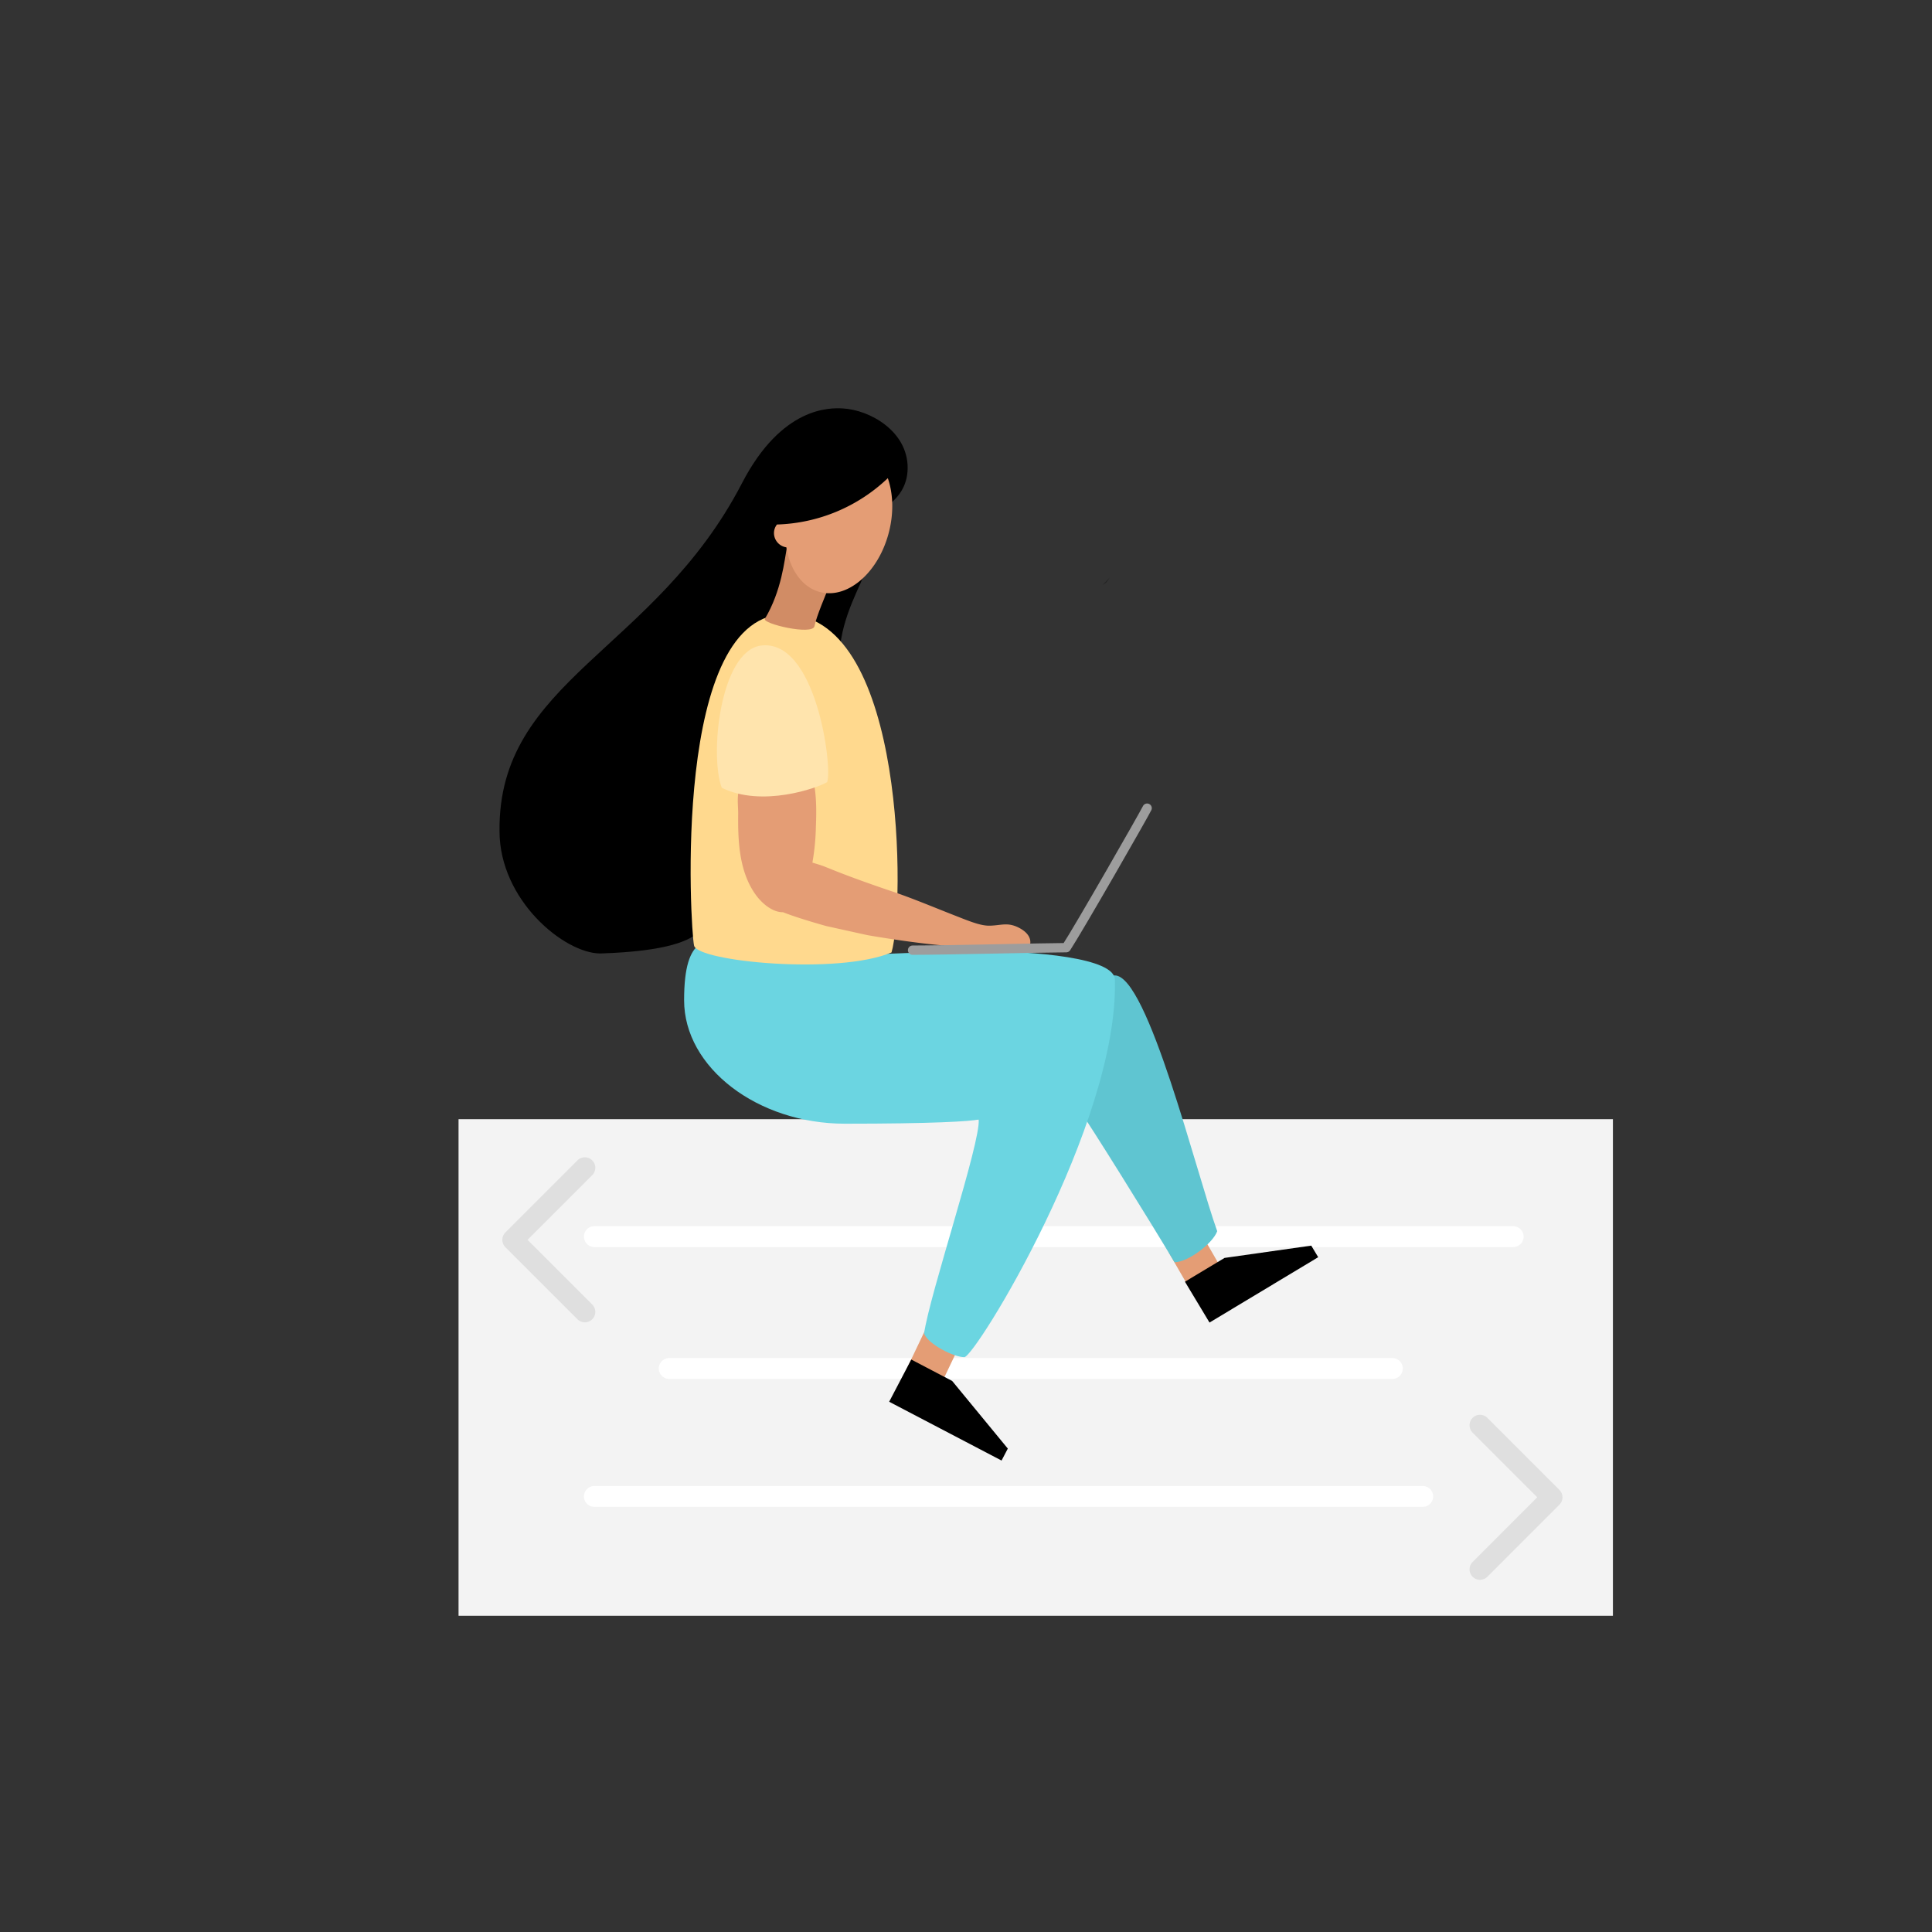 <svg id="Layer_1" data-name="Layer 1" xmlns="http://www.w3.org/2000/svg" viewBox="0 0 1200 1200"><rect x="0" y="0" width="1200" height="1200" fill="#333333" stroke="none"/><defs><style>.cls-1{opacity:0.69;}.cls-2{fill:#f3f3f3;}.cls-12,.cls-13,.cls-3{fill:none;stroke-linecap:round;stroke-linejoin:round;}.cls-3{stroke:#fff;}.cls-13,.cls-3{stroke-width:12.98px;}.cls-4{fill:#e49d75;}.cls-5{fill:#5fc5d1;}.cls-6{opacity:0.27;isolation:isolate;}.cls-7{fill:#6bd5e1;}.cls-8{fill:#ffd98e;}.cls-9{fill:#d18c65;}.cls-10{fill:#ffe4ad;}.cls-11{fill:#ffc88e;}.cls-12{stroke:#9d9d9d;stroke-width:5.79px;}.cls-13{stroke:#dfdfdf;}</style></defs><title>Artboard 1</title><g id="Layer_3" data-name="Layer 3"><path d="M523.53,253.69c16.55.88,40.23,14,40.23,36.87s-23.84,31.85-45.26,35.58c14.53,17.32,20.49,20.67,19,28.12s-14.9,27.94-16,51.41-64.82,152.54-76.92,156.27,11.76,27.6-71.7,30.28c-22.25,0-62.62-33-62.62-76-1-93.73,96.42-111.52,150.59-216.09C485.71,252.13,515.85,253.27,523.53,253.69Z"/></g><path class="cls-2" d="M284.81,695.14h717v308.44h-717Z"/><path class="cls-3" d="M369.18,768.09H939.86"/><path class="cls-4" d="M725.92,777.94l20.23-11.68,14.33,24.84-20.23,11.67Z"/><path class="cls-3" d="M415.67,850H864.81"/><path class="cls-4" d="M575.24,824.87,596.31,835,584,860.81l-21.08-10.07Z"/><path class="cls-5" d="M692.42,605.85c20.5,0,50.65,122.85,63.61,158.87C753.32,772.26,737.94,784,729.5,784c-16.28-27.28-52.75-85.76-59.23-94.8C665.08,682,671.92,605.85,692.42,605.85Z"/><path class="cls-6" d="M684.69,363.43c3.5-2.19,1.85-.72,4.61-4.76"/><path class="cls-7" d="M457.32,583.28c-17.77,0-32.41-3.83-32.41,38s45.66,76.67,99.85,76.67,78.17-1.44,83.11-2.64c1.46,13.83-30.48,108.6-33.91,133,2.45,6.52,18.3,14.64,25,14.64s95.84-144.79,93.52-234.26c.31-14-51.19-17.87-83.73-17.87s-101.8,3.75-110.56,3.75"/><path class="cls-8" d="M431.11,587.39c-2.26-9.31-14.44-209.38,58.63-205.81s72.32,181.86,64,210C520.39,605.7,433.49,597.22,431.11,587.39Z"/><path class="cls-9" d="M514.39,365.71c-1.15,2.73-7.35,17.27-8.5,23.21s-32.56-1.57-30.8-4.54c10.4-17.56,12.1-36,13.79-45.23C490.43,330.71,522,347.63,514.39,365.71Z"/><path class="cls-4" d="M505.37,483.25l-45.08,4.8c-3.07,3.78-1.74,12.72-1.79,17.32-.2,17,.56,36,10.84,50.32,4,5.57,10.55,11,17,10.91,10.1,4,26.95,8.61,26.95,8.61l25.57,5.64S582,588.5,603.3,588c7.09-.18,14.3-1,21.38-.8,4.11.11,10.63,1.39,14.47,0,1.12-.41.85-2.88.58-3.85-.92-3.39-4.16-5.77-7.14-7.25-6.92-3.44-10.84-1.26-17.94-1.14-5.81.1-12.74-2.86-22.82-6.81-11.89-4.66-25.45-10.35-37.57-14.43-13.81-4.65-27.9-9.67-41.38-15.19-2.66-1.09-5.49-1.88-8.28-2.75a145.85,145.85,0,0,0,2.16-22c.31-8,.44-16.4-.73-24.28C505.73,487.47,506.22,485.13,505.37,483.25Z"/><path class="cls-10" d="M448.29,489.29c-7.67-20.38-1-84.08,23.9-88.25,34.64-5.14,45,75.34,41.57,84.75C507.63,489.47,473.29,501.64,448.29,489.29Z"/><path class="cls-4" d="M551.44,297a104.31,104.31,0,0,1-68.85,28.78,8.6,8.6,0,0,0-1.86,5.31,9,9,0,0,0,7.69,8.86c2.23,13.63,9.44,24.31,20.06,27.54,17,5.18,36.41-10.77,43.29-35.63C555.25,319.3,554.86,306.89,551.44,297Z"/><path class="cls-11" d="M577.93,589.33c18,0,83-.52,94.93-.52"/><path class="cls-12" d="M566.81,590.17c19,0,84.58-1.55,95.46-1.55,8.44-13,47.64-81.48,50.23-86.66"/><path d="M566,844.43l-13.72,26.22,69.8,36.52,3.89-7.43-34.56-42Z"/><path d="M736,796.1l15.25,25.36,67.51-40.59-4.32-7.19-53.86,7.64Z"/><path class="cls-13" d="M363.26,814.84l-44.77-44.76,44.77-44.77"/><path class="cls-13" d="M919.25,974.76,964,930l-44.76-44.76"/><path class="cls-3" d="M369.18,929.45H883.67"/></svg>